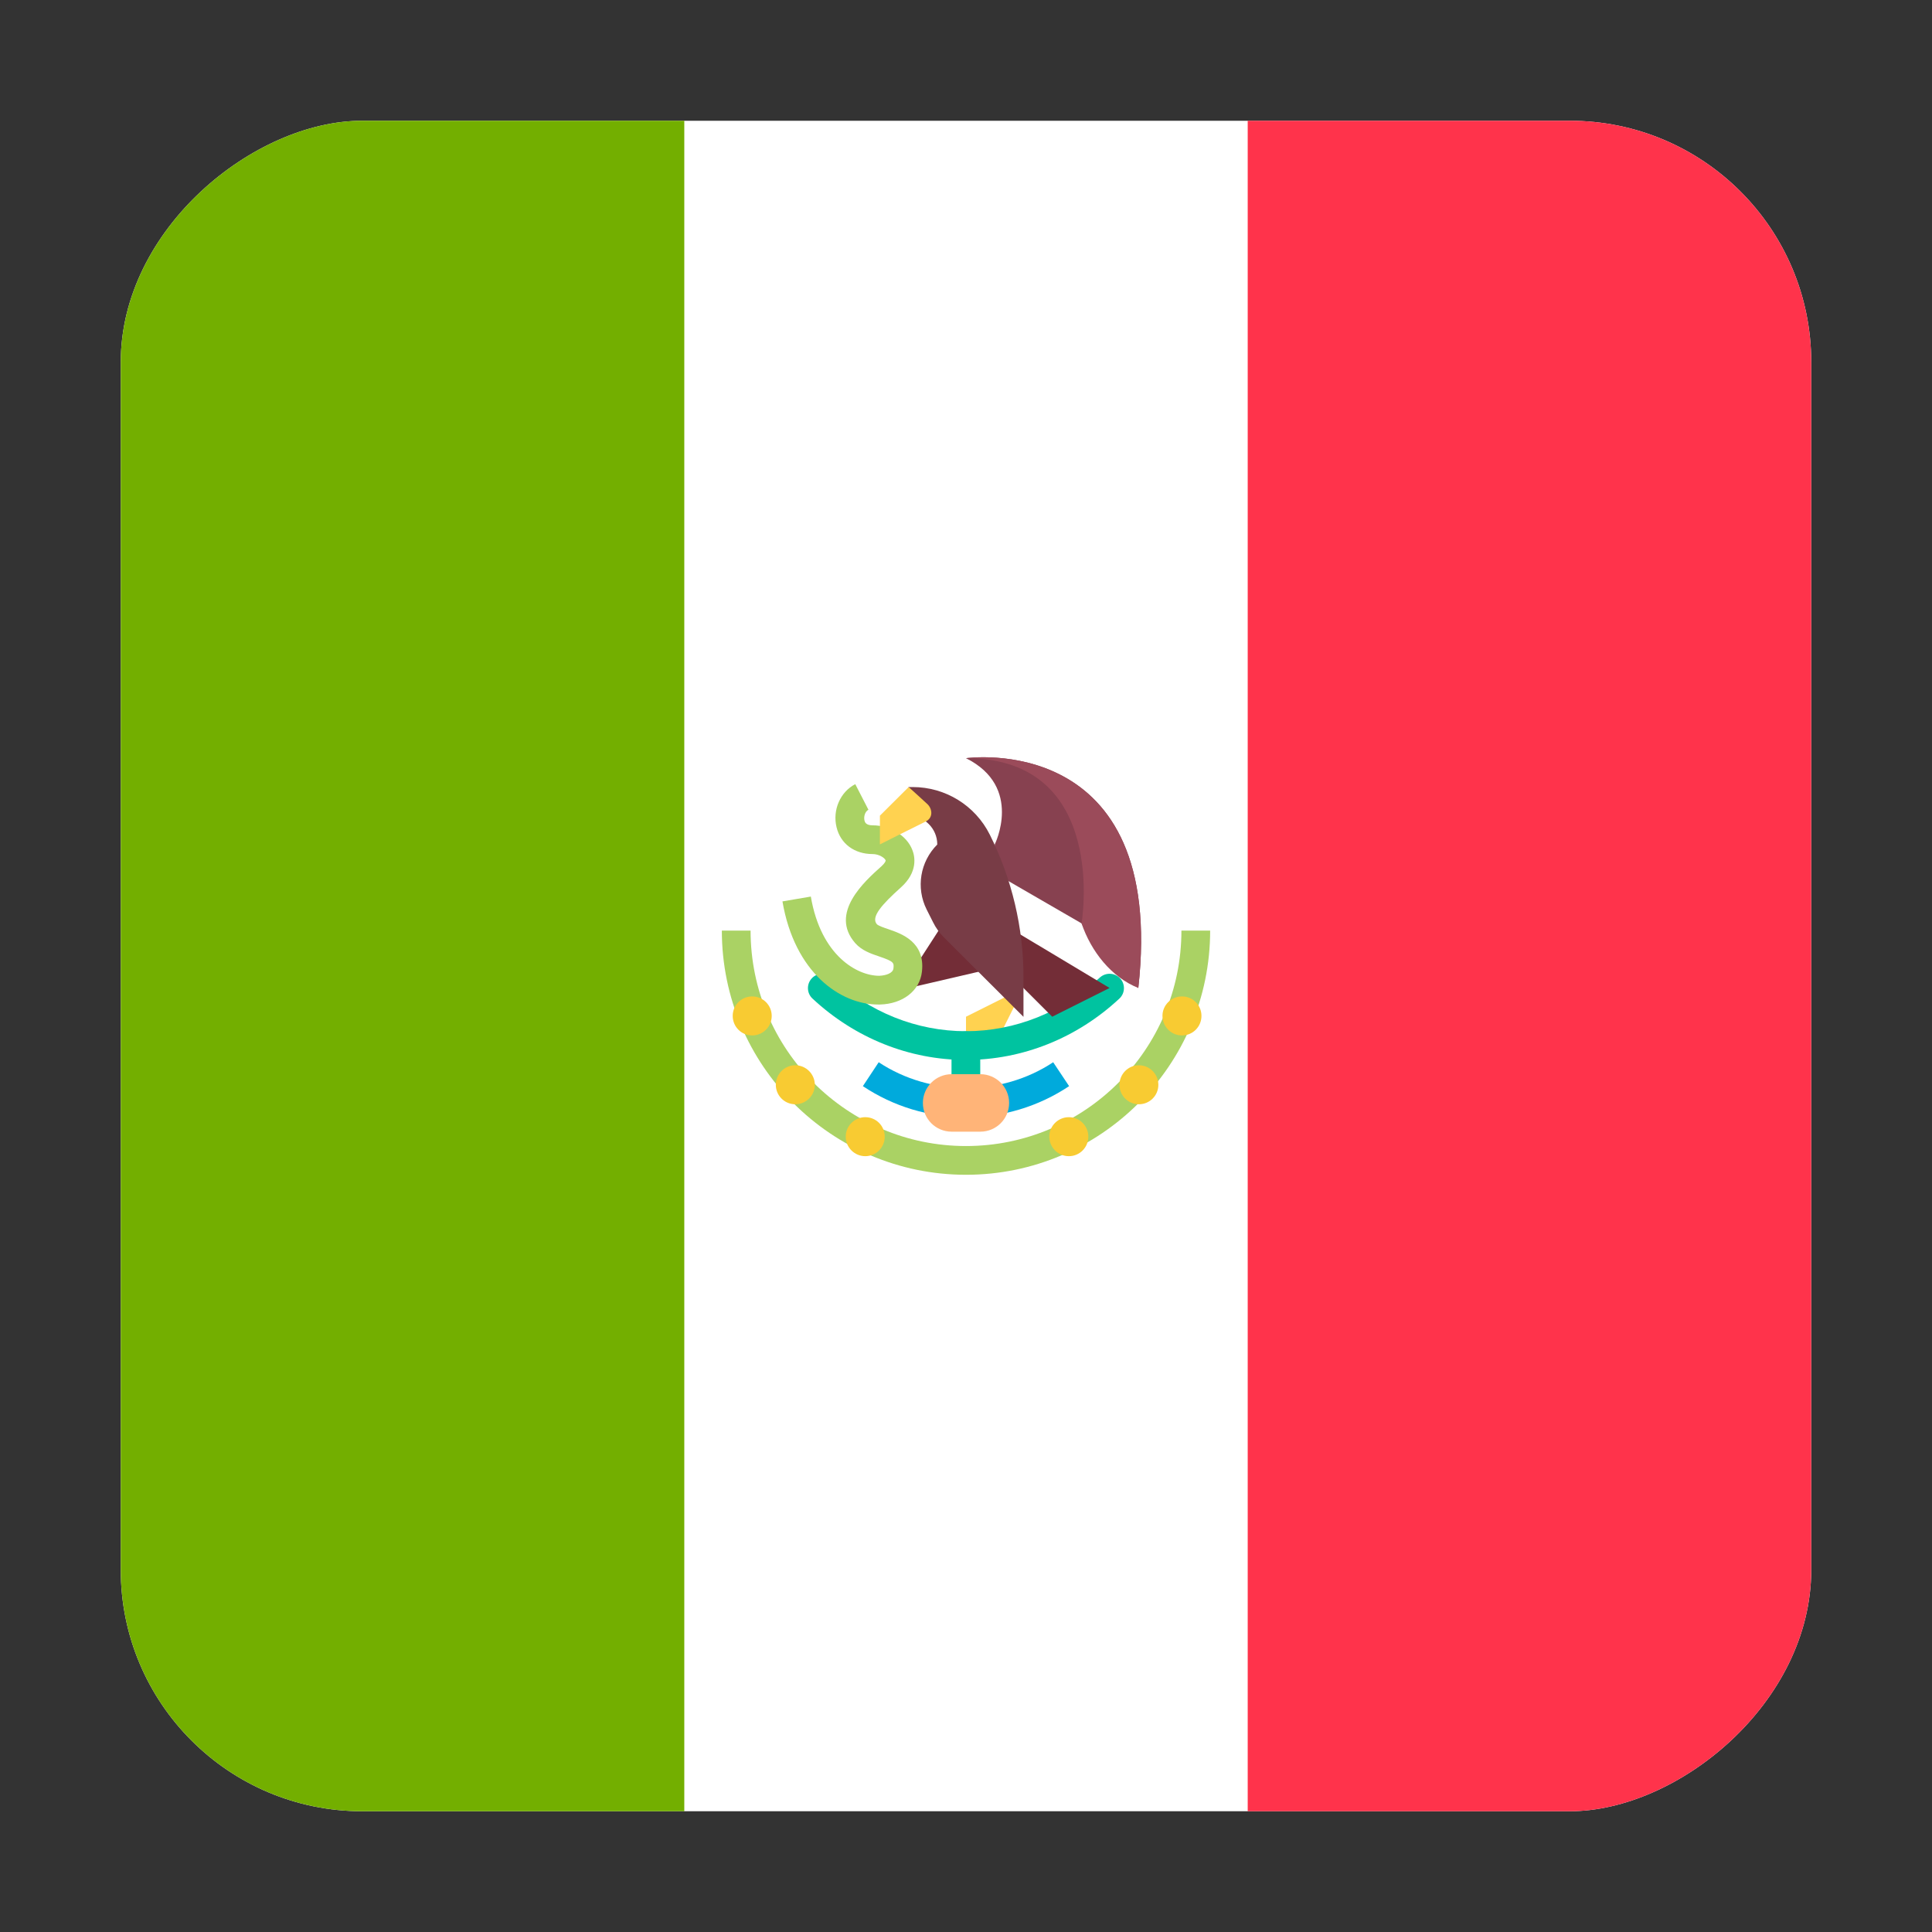 <svg width="16" height="16" viewBox="0 0 16 16" fill="none" xmlns="http://www.w3.org/2000/svg">
<rect x="0" y="0" width="16" height="16" fill="#333333" stroke="none"/>
<g clip-path="url(#clip0_5367_190289)">
<rect x="15" y="1" width="14" height="14" rx="2" transform="rotate(90 15 1)" fill="white"/>
<path d="M15 1.241L15 14.759C15 14.892 14.835 15 14.632 15L10.333 15L10.333 1L14.632 1C14.835 1 15 1.108 15 1.241Z" fill="#FF334B"/>
<path d="M5.667 1L5.667 15L1.368 15C1.165 15 1 14.892 1 14.759L1 1.241C1 1.108 1.165 1 1.368 1L5.667 1Z" fill="#73AF00"/>
<path d="M8.476 8.182L8 8.42V8.657H8.238L8.476 8.182Z" fill="#FFD250"/>
<path d="M7.999 9.255C7.934 9.255 7.88 9.202 7.88 9.136V8.66C7.88 8.594 7.934 8.541 7.999 8.541C8.065 8.541 8.118 8.594 8.118 8.66V9.136C8.118 9.202 8.065 9.255 7.999 9.255Z" fill="#00C3A0"/>
<path d="M7.999 8.778C7.532 8.778 7.081 8.598 6.729 8.27C6.681 8.226 6.678 8.15 6.723 8.102C6.768 8.054 6.843 8.052 6.891 8.096C7.199 8.383 7.592 8.54 7.999 8.54C8.406 8.54 8.8 8.383 9.108 8.096C9.156 8.052 9.231 8.054 9.276 8.102C9.321 8.15 9.318 8.226 9.27 8.27C8.918 8.598 8.467 8.778 7.999 8.778Z" fill="#00C3A0"/>
<path d="M8 9.253C7.695 9.253 7.399 9.164 7.146 8.995L7.277 8.797C7.707 9.082 8.293 9.082 8.722 8.797L8.854 8.995C8.6 9.164 8.305 9.253 8 9.253Z" fill="#00AADC"/>
<path d="M7.812 7.646L7.549 8.053L7.504 8.187L8.188 8.028L7.812 7.646Z" fill="#732D37"/>
<path d="M7.272 8.319C6.958 8.319 6.58 8.054 6.48 7.465L6.715 7.425C6.798 7.915 7.099 8.081 7.281 8.081C7.336 8.079 7.394 8.06 7.399 8.021C7.404 7.974 7.405 7.963 7.281 7.921C7.213 7.898 7.137 7.872 7.083 7.811C6.865 7.562 7.16 7.299 7.301 7.173C7.326 7.15 7.337 7.131 7.334 7.124C7.326 7.104 7.279 7.073 7.227 7.073C7.076 7.073 6.961 6.988 6.928 6.851C6.893 6.708 6.959 6.558 7.083 6.494L7.192 6.706C7.163 6.721 7.152 6.764 7.159 6.794C7.162 6.807 7.169 6.835 7.227 6.835C7.373 6.835 7.511 6.921 7.556 7.04C7.576 7.09 7.605 7.221 7.46 7.35C7.304 7.49 7.21 7.595 7.262 7.654C7.274 7.667 7.324 7.684 7.357 7.695C7.464 7.732 7.664 7.799 7.635 8.048C7.617 8.205 7.477 8.314 7.287 8.319C7.282 8.319 7.277 8.319 7.272 8.319Z" fill="#AAD264"/>
<path d="M8.238 6.993C8.238 6.993 8.476 6.517 8 6.279C8 6.279 9.665 6.041 9.427 8.183L9.427 8.182C9.271 8.058 9.039 7.829 8.957 7.647L8.238 7.231V6.993Z" fill="#874150"/>
<path d="M8 7.469L9.189 8.182C9.189 8.182 9.189 8.182 8.714 8.42L8 7.707V7.469Z" fill="#732D37"/>
<path d="M7.524 6.755C7.655 6.755 7.762 6.862 7.762 6.993L7.762 6.994C7.62 7.136 7.584 7.352 7.674 7.532L7.728 7.639C7.75 7.684 7.78 7.725 7.815 7.761L8.476 8.421V8.092C8.476 7.682 8.38 7.278 8.197 6.912C8.076 6.67 7.829 6.518 7.559 6.518H7.524V6.756H7.524V6.755V6.755Z" fill="#783C46"/>
<path d="M7.525 6.518L7.287 6.755V6.993C7.287 6.993 7.57 6.85 7.665 6.804C7.732 6.772 7.72 6.697 7.681 6.66C7.652 6.632 7.525 6.518 7.525 6.518Z" fill="#FFD250"/>
<path d="M8 9.729C6.885 9.729 5.978 8.822 5.978 7.707H6.216C6.216 8.691 7.016 9.491 8 9.491C8.984 9.491 9.784 8.691 9.784 7.707H10.022C10.022 8.822 9.115 9.729 8 9.729Z" fill="#AAD264"/>
<path d="M6.229 8.575C6.318 8.575 6.391 8.503 6.391 8.413C6.391 8.324 6.318 8.252 6.229 8.252C6.14 8.252 6.068 8.324 6.068 8.413C6.068 8.503 6.14 8.575 6.229 8.575Z" fill="#F8CB32"/>
<path d="M6.586 9.145C6.675 9.145 6.748 9.073 6.748 8.984C6.748 8.895 6.675 8.822 6.586 8.822C6.497 8.822 6.425 8.895 6.425 8.984C6.425 9.073 6.497 9.145 6.586 9.145Z" fill="#F8CB32"/>
<path d="M7.166 9.575C7.255 9.575 7.327 9.503 7.327 9.413C7.327 9.324 7.255 9.252 7.166 9.252C7.077 9.252 7.004 9.324 7.004 9.413C7.004 9.503 7.077 9.575 7.166 9.575Z" fill="#F8CB32"/>
<path d="M9.789 8.575C9.878 8.575 9.95 8.503 9.95 8.413C9.95 8.324 9.878 8.252 9.789 8.252C9.7 8.252 9.627 8.324 9.627 8.413C9.627 8.503 9.7 8.575 9.789 8.575Z" fill="#F8CB32"/>
<path d="M9.432 9.145C9.521 9.145 9.593 9.073 9.593 8.984C9.593 8.895 9.521 8.822 9.432 8.822C9.343 8.822 9.271 8.895 9.271 8.984C9.271 9.073 9.343 9.145 9.432 9.145Z" fill="#F8CB32"/>
<path d="M8.852 9.575C8.941 9.575 9.013 9.503 9.013 9.413C9.013 9.324 8.941 9.252 8.852 9.252C8.763 9.252 8.69 9.324 8.69 9.413C8.69 9.503 8.763 9.575 8.852 9.575Z" fill="#F8CB32"/>
<path d="M8.119 9.372H7.881C7.75 9.372 7.643 9.266 7.643 9.134C7.643 9.003 7.75 8.896 7.881 8.896H8.119C8.25 8.896 8.357 9.003 8.357 9.134C8.357 9.266 8.25 9.372 8.119 9.372Z" fill="#FFB478"/>
<path d="M8.957 7.647C9.036 7.88 9.204 8.093 9.427 8.182L9.427 8.182C9.665 6.041 8 6.279 8 6.279C9.189 6.279 8.957 7.647 8.957 7.647Z" fill="#9B4B5A"/>
</g>
<defs>
<clipPath id="clip0_5367_190289">
<rect x="15" y="1" width="14" height="14" rx="2" transform="rotate(90 15 1)" fill="white"/>
</clipPath>
</defs>
</svg>

